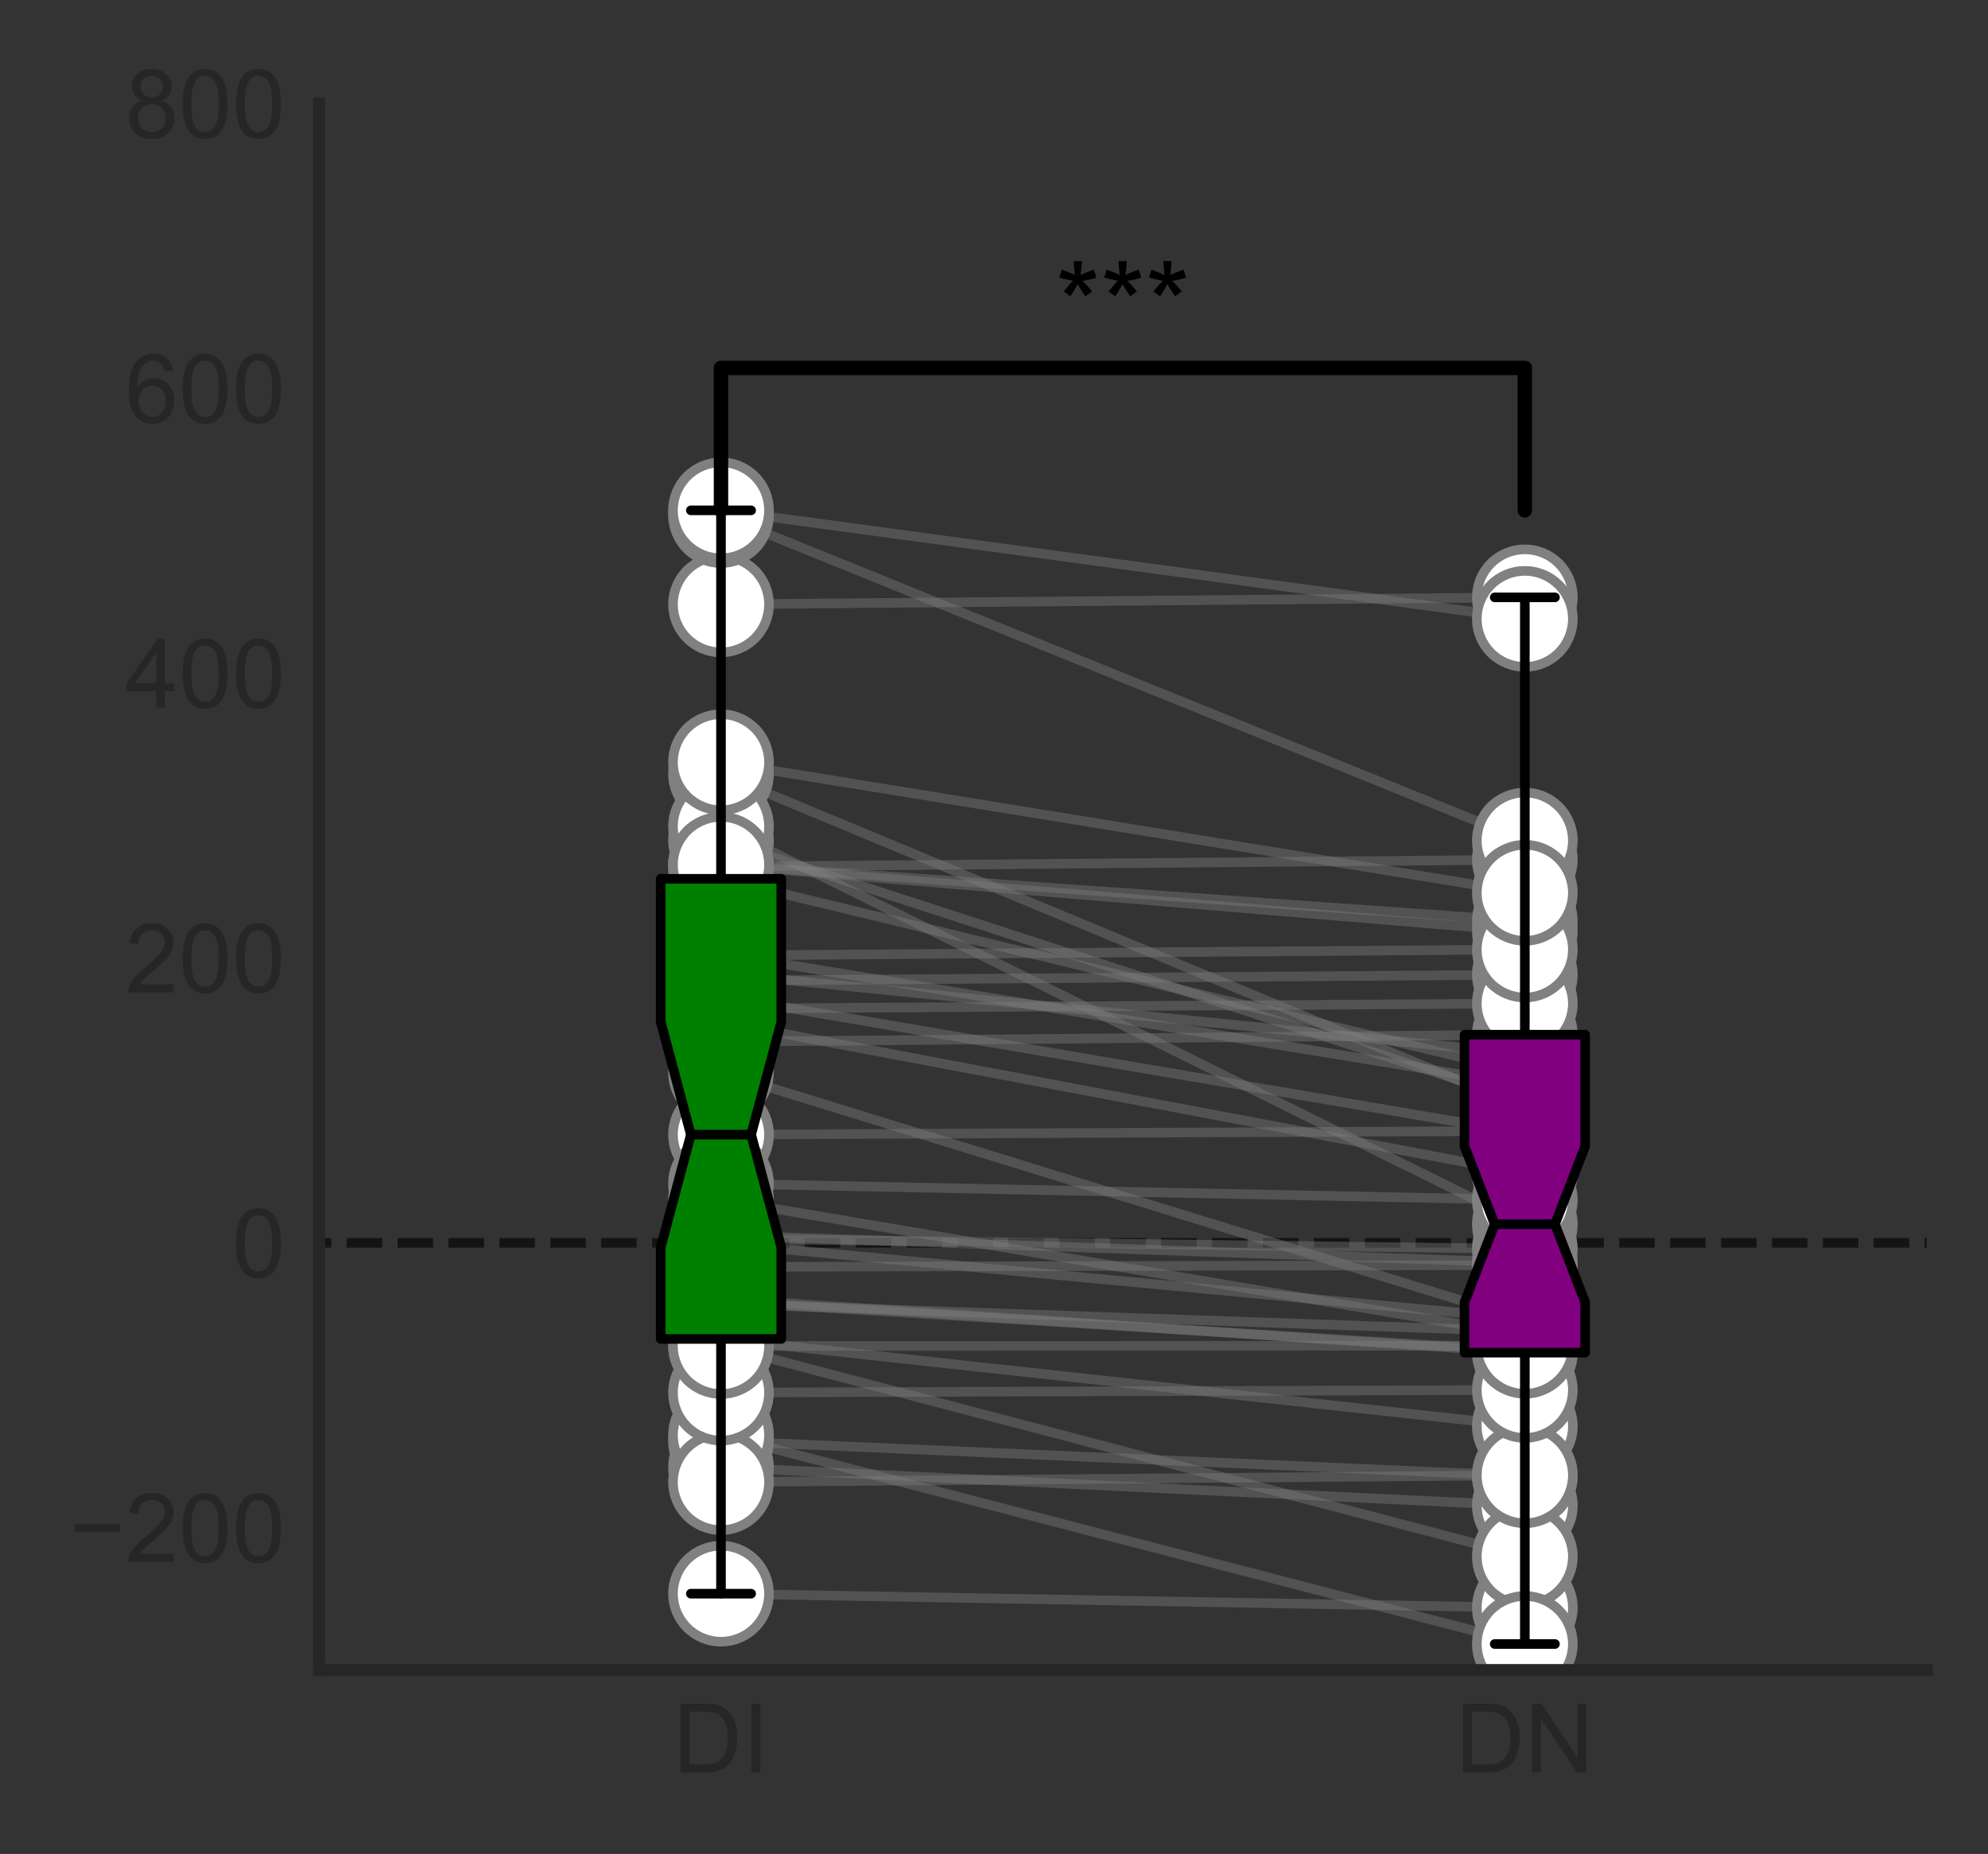 <?xml version="1.0" encoding="utf-8" standalone="no"?>
<!DOCTYPE svg PUBLIC "-//W3C//DTD SVG 1.1//EN"
  "http://www.w3.org/Graphics/SVG/1.1/DTD/svg11.dtd">
<!-- Created with matplotlib (http://matplotlib.org/) -->
<svg height="193pt" version="1.1" viewBox="0 0 207 193" width="207pt" xmlns="http://www.w3.org/2000/svg" xmlns:xlink="http://www.w3.org/1999/xlink">
 <rect x="0" y="0" width="207" height="193" fill="#333333" stroke="none"/>
 <defs>
  <style type="text/css">
*{stroke-linecap:butt;stroke-linejoin:round;}
  </style>
 </defs>
 <g id="figure_1">
  <g id="patch_1">
   <path d="M 0 193.704 
L 207.823 193.704 
L 207.823 0 
L 0 0 
z
" style="fill:none;opacity:0;"/>
  </g>
  <g id="axes_1">
   <g id="patch_2">
    <path d="M 33.223 173.859 
L 200.623 173.859 
L 200.623 10.779 
L 33.223 10.779 
z
" style="fill:none;"/>
   </g>
   <g id="LineCollection_1">
    <path clip-path="url(#p089d438489)" d="M -1 129.383 
L 208.823 129.383 
" style="fill:none;stroke:#000000;stroke-dasharray:3.7,1.6;stroke-dashoffset:0;stroke-opacity:0.6;"/>
   </g>
   <g id="line2d_1">
    <path clip-path="url(#p089d438489)" d="M 75.073 80.564 
L 158.773 115.333 
" style="fill:none;opacity:0.4;stroke:#808080;stroke-linecap:round;"/>
    <defs>
     <path d="M 0 5 
C 1.326 5 2.598 4.473 3.536 3.536 
C 4.473 2.598 5 1.326 5 0 
C 5 -1.326 4.473 -2.598 3.536 -3.536 
C 2.598 -4.473 1.326 -5 0 -5 
C -1.326 -5 -2.598 -4.473 -3.536 -3.536 
C -4.473 -2.598 -5 -1.326 -5 0 
C -5 1.326 -4.473 2.598 -3.536 3.536 
C -2.598 4.473 -1.326 5 0 5 
z
" id="me1d04a4ea1" style="stroke:#808080;"/>
    </defs>
    <g clip-path="url(#p089d438489)">
     <use style="fill:#ffffff;opacity:0.4;stroke:#808080;" x="75.073" xlink:href="#me1d04a4ea1" y="80.564"/>
     <use style="fill:#ffffff;opacity:0.4;stroke:#808080;" x="158.773" xlink:href="#me1d04a4ea1" y="115.333"/>
    </g>
   </g>
   <g id="line2d_2">
    <path clip-path="url(#p089d438489)" d="M 75.073 91.484 
L 158.773 111.67 
" style="fill:none;opacity:0.4;stroke:#808080;stroke-linecap:round;"/>
    <g clip-path="url(#p089d438489)">
     <use style="fill:#ffffff;opacity:0.4;stroke:#808080;" x="75.073" xlink:href="#me1d04a4ea1" y="91.484"/>
     <use style="fill:#ffffff;opacity:0.4;stroke:#808080;" x="158.773" xlink:href="#me1d04a4ea1" y="111.67"/>
    </g>
   </g>
   <g id="line2d_3">
    <path clip-path="url(#p089d438489)" d="M 75.073 87.478 
L 158.773 114.665 
" style="fill:none;opacity:0.4;stroke:#808080;stroke-linecap:round;"/>
    <g clip-path="url(#p089d438489)">
     <use style="fill:#ffffff;opacity:0.4;stroke:#808080;" x="75.073" xlink:href="#me1d04a4ea1" y="87.478"/>
     <use style="fill:#ffffff;opacity:0.4;stroke:#808080;" x="158.773" xlink:href="#me1d04a4ea1" y="114.665"/>
    </g>
   </g>
   <g id="line2d_4">
    <path clip-path="url(#p089d438489)" d="M 75.073 152.747 
L 158.773 156.742 
" style="fill:none;opacity:0.4;stroke:#808080;stroke-linecap:round;"/>
    <g clip-path="url(#p089d438489)">
     <use style="fill:#ffffff;opacity:0.4;stroke:#808080;" x="75.073" xlink:href="#me1d04a4ea1" y="152.747"/>
     <use style="fill:#ffffff;opacity:0.4;stroke:#808080;" x="158.773" xlink:href="#me1d04a4ea1" y="156.742"/>
    </g>
   </g>
   <g id="line2d_5">
    <path clip-path="url(#p089d438489)" d="M 75.073 128.949 
L 158.773 130.008 
" style="fill:none;opacity:0.4;stroke:#808080;stroke-linecap:round;"/>
    <g clip-path="url(#p089d438489)">
     <use style="fill:#ffffff;opacity:0.4;stroke:#808080;" x="75.073" xlink:href="#me1d04a4ea1" y="128.949"/>
     <use style="fill:#ffffff;opacity:0.4;stroke:#808080;" x="158.773" xlink:href="#me1d04a4ea1" y="130.008"/>
    </g>
   </g>
   <g id="line2d_6">
    <path clip-path="url(#p089d438489)" d="M 75.073 62.915 
L 158.773 62.187 
" style="fill:none;opacity:0.4;stroke:#808080;stroke-linecap:round;"/>
    <g clip-path="url(#p089d438489)">
     <use style="fill:#ffffff;opacity:0.4;stroke:#808080;" x="75.073" xlink:href="#me1d04a4ea1" y="62.915"/>
     <use style="fill:#ffffff;opacity:0.4;stroke:#808080;" x="158.773" xlink:href="#me1d04a4ea1" y="62.187"/>
    </g>
   </g>
   <g id="line2d_7">
    <path clip-path="url(#p089d438489)" d="M 75.073 150.009 
L 158.773 153.648 
" style="fill:none;opacity:0.4;stroke:#808080;stroke-linecap:round;"/>
    <g clip-path="url(#p089d438489)">
     <use style="fill:#ffffff;opacity:0.4;stroke:#808080;" x="75.073" xlink:href="#me1d04a4ea1" y="150.009"/>
     <use style="fill:#ffffff;opacity:0.4;stroke:#808080;" x="158.773" xlink:href="#me1d04a4ea1" y="153.648"/>
    </g>
   </g>
   <g id="line2d_8">
    <path clip-path="url(#p089d438489)" d="M 75.073 90.229 
L 158.773 89.5 
" style="fill:none;opacity:0.4;stroke:#808080;stroke-linecap:round;"/>
    <g clip-path="url(#p089d438489)">
     <use style="fill:#ffffff;opacity:0.4;stroke:#808080;" x="75.073" xlink:href="#me1d04a4ea1" y="90.229"/>
     <use style="fill:#ffffff;opacity:0.4;stroke:#808080;" x="158.773" xlink:href="#me1d04a4ea1" y="89.5"/>
    </g>
   </g>
   <g id="line2d_9">
    <path clip-path="url(#p089d438489)" d="M 75.073 135.211 
L 158.773 140.812 
" style="fill:none;opacity:0.4;stroke:#808080;stroke-linecap:round;"/>
    <g clip-path="url(#p089d438489)">
     <use style="fill:#ffffff;opacity:0.4;stroke:#808080;" x="75.073" xlink:href="#me1d04a4ea1" y="135.211"/>
     <use style="fill:#ffffff;opacity:0.4;stroke:#808080;" x="158.773" xlink:href="#me1d04a4ea1" y="140.812"/>
    </g>
   </g>
   <g id="line2d_10">
    <path clip-path="url(#p089d438489)" d="M 75.073 129.442 
L 158.773 137.301 
" style="fill:none;opacity:0.4;stroke:#808080;stroke-linecap:round;"/>
    <g clip-path="url(#p089d438489)">
     <use style="fill:#ffffff;opacity:0.4;stroke:#808080;" x="75.073" xlink:href="#me1d04a4ea1" y="129.442"/>
     <use style="fill:#ffffff;opacity:0.4;stroke:#808080;" x="158.773" xlink:href="#me1d04a4ea1" y="137.301"/>
    </g>
   </g>
   <g id="line2d_11">
    <path clip-path="url(#p089d438489)" d="M 75.073 101.344 
L 158.773 109.719 
" style="fill:none;opacity:0.4;stroke:#808080;stroke-linecap:round;"/>
    <g clip-path="url(#p089d438489)">
     <use style="fill:#ffffff;opacity:0.4;stroke:#808080;" x="75.073" xlink:href="#me1d04a4ea1" y="101.344"/>
     <use style="fill:#ffffff;opacity:0.4;stroke:#808080;" x="158.773" xlink:href="#me1d04a4ea1" y="109.719"/>
    </g>
   </g>
   <g id="line2d_12">
    <path clip-path="url(#p089d438489)" d="M 75.073 135.467 
L 158.773 140.639 
" style="fill:none;opacity:0.4;stroke:#808080;stroke-linecap:round;"/>
    <g clip-path="url(#p089d438489)">
     <use style="fill:#ffffff;opacity:0.4;stroke:#808080;" x="75.073" xlink:href="#me1d04a4ea1" y="135.467"/>
     <use style="fill:#ffffff;opacity:0.4;stroke:#808080;" x="158.773" xlink:href="#me1d04a4ea1" y="140.639"/>
    </g>
   </g>
   <g id="line2d_13">
    <path clip-path="url(#p089d438489)" d="M 75.073 102.091 
L 158.773 101.469 
" style="fill:none;opacity:0.4;stroke:#808080;stroke-linecap:round;"/>
    <g clip-path="url(#p089d438489)">
     <use style="fill:#ffffff;opacity:0.4;stroke:#808080;" x="75.073" xlink:href="#me1d04a4ea1" y="102.091"/>
     <use style="fill:#ffffff;opacity:0.4;stroke:#808080;" x="158.773" xlink:href="#me1d04a4ea1" y="101.469"/>
    </g>
   </g>
   <g id="line2d_14">
    <path clip-path="url(#p089d438489)" d="M 75.073 108.449 
L 158.773 107.714 
" style="fill:none;opacity:0.4;stroke:#808080;stroke-linecap:round;"/>
    <g clip-path="url(#p089d438489)">
     <use style="fill:#ffffff;opacity:0.4;stroke:#808080;" x="75.073" xlink:href="#me1d04a4ea1" y="108.449"/>
     <use style="fill:#ffffff;opacity:0.4;stroke:#808080;" x="158.773" xlink:href="#me1d04a4ea1" y="107.714"/>
    </g>
   </g>
   <g id="line2d_15">
    <path clip-path="url(#p089d438489)" d="M 75.073 90.009 
L 158.773 95.896 
" style="fill:none;opacity:0.4;stroke:#808080;stroke-linecap:round;"/>
    <g clip-path="url(#p089d438489)">
     <use style="fill:#ffffff;opacity:0.4;stroke:#808080;" x="75.073" xlink:href="#me1d04a4ea1" y="90.009"/>
     <use style="fill:#ffffff;opacity:0.4;stroke:#808080;" x="158.773" xlink:href="#me1d04a4ea1" y="95.896"/>
    </g>
   </g>
   <g id="line2d_16">
    <path clip-path="url(#p089d438489)" style="fill:none;opacity:0.4;stroke:#808080;stroke-linecap:round;"/>
    <g clip-path="url(#p089d438489)">
     <use style="fill:#ffffff;opacity:0.4;stroke:#808080;" x="75.073" xlink:href="#me1d04a4ea1" y="238.63"/>
     <use style="fill:#ffffff;opacity:0.4;stroke:#808080;" x="158.773" xlink:href="#me1d04a4ea1" y="258.446"/>
    </g>
   </g>
   <g id="line2d_17">
    <path clip-path="url(#p089d438489)" d="M 75.073 99.299 
L 158.773 112.957 
" style="fill:none;opacity:0.4;stroke:#808080;stroke-linecap:round;"/>
    <g clip-path="url(#p089d438489)">
     <use style="fill:#ffffff;opacity:0.4;stroke:#808080;" x="75.073" xlink:href="#me1d04a4ea1" y="99.299"/>
     <use style="fill:#ffffff;opacity:0.4;stroke:#808080;" x="158.773" xlink:href="#me1d04a4ea1" y="112.957"/>
    </g>
   </g>
   <g id="line2d_18">
    <path clip-path="url(#p089d438489)" d="M 75.073 86.028 
L 158.773 127.449 
" style="fill:none;opacity:0.4;stroke:#808080;stroke-linecap:round;"/>
    <g clip-path="url(#p089d438489)">
     <use style="fill:#ffffff;opacity:0.4;stroke:#808080;" x="75.073" xlink:href="#me1d04a4ea1" y="86.028"/>
     <use style="fill:#ffffff;opacity:0.4;stroke:#808080;" x="158.773" xlink:href="#me1d04a4ea1" y="127.449"/>
    </g>
   </g>
   <g id="line2d_19">
    <path clip-path="url(#p089d438489)" d="M 75.073 118.117 
L 158.773 117.738 
" style="fill:none;opacity:0.4;stroke:#808080;stroke-linecap:round;"/>
    <g clip-path="url(#p089d438489)">
     <use style="fill:#ffffff;opacity:0.4;stroke:#808080;" x="75.073" xlink:href="#me1d04a4ea1" y="118.117"/>
     <use style="fill:#ffffff;opacity:0.4;stroke:#808080;" x="158.773" xlink:href="#me1d04a4ea1" y="117.738"/>
    </g>
   </g>
   <g id="line2d_20">
    <path clip-path="url(#p089d438489)" d="M 75.073 128.581 
L 158.773 131.446 
" style="fill:none;opacity:0.4;stroke:#808080;stroke-linecap:round;"/>
    <g clip-path="url(#p089d438489)">
     <use style="fill:#ffffff;opacity:0.4;stroke:#808080;" x="75.073" xlink:href="#me1d04a4ea1" y="128.581"/>
     <use style="fill:#ffffff;opacity:0.4;stroke:#808080;" x="158.773" xlink:href="#me1d04a4ea1" y="131.446"/>
    </g>
   </g>
   <g id="line2d_21">
    <path clip-path="url(#p089d438489)" d="M 75.073 165.907 
L 158.773 167.36 
" style="fill:none;opacity:0.4;stroke:#808080;stroke-linecap:round;"/>
    <g clip-path="url(#p089d438489)">
     <use style="fill:#ffffff;opacity:0.4;stroke:#808080;" x="75.073" xlink:href="#me1d04a4ea1" y="165.907"/>
     <use style="fill:#ffffff;opacity:0.4;stroke:#808080;" x="158.773" xlink:href="#me1d04a4ea1" y="167.36"/>
    </g>
   </g>
   <g id="line2d_22">
    <path clip-path="url(#p089d438489)" style="fill:none;opacity:0.4;stroke:#808080;stroke-linecap:round;"/>
    <g clip-path="url(#p089d438489)">
     <use style="fill:#ffffff;opacity:0.4;stroke:#808080;" x="75.073" xlink:href="#me1d04a4ea1" y="213.345"/>
     <use style="fill:#ffffff;opacity:0.4;stroke:#808080;" x="158.773" xlink:href="#me1d04a4ea1" y="219.98"/>
    </g>
   </g>
   <g id="line2d_23">
    <path clip-path="url(#p089d438489)" d="M 75.073 140.075 
L 158.773 162.043 
" style="fill:none;opacity:0.4;stroke:#808080;stroke-linecap:round;"/>
    <g clip-path="url(#p089d438489)">
     <use style="fill:#ffffff;opacity:0.4;stroke:#808080;" x="75.073" xlink:href="#me1d04a4ea1" y="140.075"/>
     <use style="fill:#ffffff;opacity:0.4;stroke:#808080;" x="158.773" xlink:href="#me1d04a4ea1" y="162.043"/>
    </g>
   </g>
   <g id="line2d_24">
    <path clip-path="url(#p089d438489)" d="M 75.073 90.034 
L 158.773 96.959 
" style="fill:none;opacity:0.4;stroke:#808080;stroke-linecap:round;"/>
    <g clip-path="url(#p089d438489)">
     <use style="fill:#ffffff;opacity:0.4;stroke:#808080;" x="75.073" xlink:href="#me1d04a4ea1" y="90.034"/>
     <use style="fill:#ffffff;opacity:0.4;stroke:#808080;" x="158.773" xlink:href="#me1d04a4ea1" y="96.959"/>
    </g>
   </g>
   <g id="line2d_25">
    <path clip-path="url(#p089d438489)" d="M 75.073 131.888 
L 158.773 131.701 
" style="fill:none;opacity:0.4;stroke:#808080;stroke-linecap:round;"/>
    <g clip-path="url(#p089d438489)">
     <use style="fill:#ffffff;opacity:0.4;stroke:#808080;" x="75.073" xlink:href="#me1d04a4ea1" y="131.888"/>
     <use style="fill:#ffffff;opacity:0.4;stroke:#808080;" x="158.773" xlink:href="#me1d04a4ea1" y="131.701"/>
    </g>
   </g>
   <g id="line2d_26">
    <path clip-path="url(#p089d438489)" d="M 75.073 135.733 
L 158.773 138.604 
" style="fill:none;opacity:0.4;stroke:#808080;stroke-linecap:round;"/>
    <g clip-path="url(#p089d438489)">
     <use style="fill:#ffffff;opacity:0.4;stroke:#808080;" x="75.073" xlink:href="#me1d04a4ea1" y="135.733"/>
     <use style="fill:#ffffff;opacity:0.4;stroke:#808080;" x="158.773" xlink:href="#me1d04a4ea1" y="138.604"/>
    </g>
   </g>
   <g id="line2d_27">
    <path clip-path="url(#p089d438489)" d="M 75.073 105.003 
L 158.773 104.466 
" style="fill:none;opacity:0.4;stroke:#808080;stroke-linecap:round;"/>
    <g clip-path="url(#p089d438489)">
     <use style="fill:#ffffff;opacity:0.4;stroke:#808080;" x="75.073" xlink:href="#me1d04a4ea1" y="105.003"/>
     <use style="fill:#ffffff;opacity:0.4;stroke:#808080;" x="158.773" xlink:href="#me1d04a4ea1" y="104.466"/>
    </g>
   </g>
   <g id="line2d_28">
    <path clip-path="url(#p089d438489)" d="M 75.073 139.389 
L 158.773 148.48 
" style="fill:none;opacity:0.4;stroke:#808080;stroke-linecap:round;"/>
    <g clip-path="url(#p089d438489)">
     <use style="fill:#ffffff;opacity:0.4;stroke:#808080;" x="75.073" xlink:href="#me1d04a4ea1" y="139.389"/>
     <use style="fill:#ffffff;opacity:0.4;stroke:#808080;" x="158.773" xlink:href="#me1d04a4ea1" y="148.48"/>
    </g>
   </g>
   <g id="line2d_29">
    <path clip-path="url(#p089d438489)" d="M 75.073 106.379 
L 158.773 122.156 
" style="fill:none;opacity:0.4;stroke:#808080;stroke-linecap:round;"/>
    <g clip-path="url(#p089d438489)">
     <use style="fill:#ffffff;opacity:0.4;stroke:#808080;" x="75.073" xlink:href="#me1d04a4ea1" y="106.379"/>
     <use style="fill:#ffffff;opacity:0.4;stroke:#808080;" x="158.773" xlink:href="#me1d04a4ea1" y="122.156"/>
    </g>
   </g>
   <g id="line2d_30">
    <path clip-path="url(#p089d438489)" d="M 75.073 149.399 
L 158.773 171.147 
" style="fill:none;opacity:0.4;stroke:#808080;stroke-linecap:round;"/>
    <g clip-path="url(#p089d438489)">
     <use style="fill:#ffffff;opacity:0.4;stroke:#808080;" x="75.073" xlink:href="#me1d04a4ea1" y="149.399"/>
     <use style="fill:#ffffff;opacity:0.4;stroke:#808080;" x="158.773" xlink:href="#me1d04a4ea1" y="171.147"/>
    </g>
   </g>
   <g id="line2d_31">
    <path clip-path="url(#p089d438489)" d="M 75.073 103.745 
L 158.773 117.978 
" style="fill:none;opacity:0.4;stroke:#808080;stroke-linecap:round;"/>
    <g clip-path="url(#p089d438489)">
     <use style="fill:#ffffff;opacity:0.4;stroke:#808080;" x="75.073" xlink:href="#me1d04a4ea1" y="103.745"/>
     <use style="fill:#ffffff;opacity:0.4;stroke:#808080;" x="158.773" xlink:href="#me1d04a4ea1" y="117.978"/>
    </g>
   </g>
   <g id="line2d_32">
    <path clip-path="url(#p089d438489)" d="M 75.073 53.616 
L 158.773 87.506 
" style="fill:none;opacity:0.4;stroke:#808080;stroke-linecap:round;"/>
    <g clip-path="url(#p089d438489)">
     <use style="fill:#ffffff;opacity:0.4;stroke:#808080;" x="75.073" xlink:href="#me1d04a4ea1" y="53.616"/>
     <use style="fill:#ffffff;opacity:0.4;stroke:#808080;" x="158.773" xlink:href="#me1d04a4ea1" y="87.506"/>
    </g>
   </g>
   <g id="line2d_33">
    <path clip-path="url(#p089d438489)" d="M 75.073 154.294 
L 158.773 153.578 
" style="fill:none;opacity:0.4;stroke:#808080;stroke-linecap:round;"/>
    <g clip-path="url(#p089d438489)">
     <use style="fill:#ffffff;opacity:0.4;stroke:#808080;" x="75.073" xlink:href="#me1d04a4ea1" y="154.294"/>
     <use style="fill:#ffffff;opacity:0.4;stroke:#808080;" x="158.773" xlink:href="#me1d04a4ea1" y="153.578"/>
    </g>
   </g>
   <g id="line2d_34">
    <path clip-path="url(#p089d438489)" d="M 75.073 124.899 
L 158.773 138.985 
" style="fill:none;opacity:0.4;stroke:#808080;stroke-linecap:round;"/>
    <g clip-path="url(#p089d438489)">
     <use style="fill:#ffffff;opacity:0.4;stroke:#808080;" x="75.073" xlink:href="#me1d04a4ea1" y="124.899"/>
     <use style="fill:#ffffff;opacity:0.4;stroke:#808080;" x="158.773" xlink:href="#me1d04a4ea1" y="138.985"/>
    </g>
   </g>
   <g id="line2d_35">
    <path clip-path="url(#p089d438489)" d="M 75.073 144.973 
L 158.773 144.694 
" style="fill:none;opacity:0.4;stroke:#808080;stroke-linecap:round;"/>
    <g clip-path="url(#p089d438489)">
     <use style="fill:#ffffff;opacity:0.4;stroke:#808080;" x="75.073" xlink:href="#me1d04a4ea1" y="144.973"/>
     <use style="fill:#ffffff;opacity:0.4;stroke:#808080;" x="158.773" xlink:href="#me1d04a4ea1" y="144.694"/>
    </g>
   </g>
   <g id="line2d_36">
    <path clip-path="url(#p089d438489)" d="M 75.073 111.648 
L 158.773 137.43 
" style="fill:none;opacity:0.4;stroke:#808080;stroke-linecap:round;"/>
    <g clip-path="url(#p089d438489)">
     <use style="fill:#ffffff;opacity:0.4;stroke:#808080;" x="75.073" xlink:href="#me1d04a4ea1" y="111.648"/>
     <use style="fill:#ffffff;opacity:0.4;stroke:#808080;" x="158.773" xlink:href="#me1d04a4ea1" y="137.43"/>
    </g>
   </g>
   <g id="line2d_37">
    <path clip-path="url(#p089d438489)" d="M 75.073 99.47 
L 158.773 98.848 
" style="fill:none;opacity:0.4;stroke:#808080;stroke-linecap:round;"/>
    <g clip-path="url(#p089d438489)">
     <use style="fill:#ffffff;opacity:0.4;stroke:#808080;" x="75.073" xlink:href="#me1d04a4ea1" y="99.47"/>
     <use style="fill:#ffffff;opacity:0.4;stroke:#808080;" x="158.773" xlink:href="#me1d04a4ea1" y="98.848"/>
    </g>
   </g>
   <g id="line2d_38">
    <path clip-path="url(#p089d438489)" d="M 75.073 123.213 
L 158.773 124.908 
" style="fill:none;opacity:0.4;stroke:#808080;stroke-linecap:round;"/>
    <g clip-path="url(#p089d438489)">
     <use style="fill:#ffffff;opacity:0.4;stroke:#808080;" x="75.073" xlink:href="#me1d04a4ea1" y="123.213"/>
     <use style="fill:#ffffff;opacity:0.4;stroke:#808080;" x="158.773" xlink:href="#me1d04a4ea1" y="124.908"/>
    </g>
   </g>
   <g id="line2d_39">
    <path clip-path="url(#p089d438489)" d="M 75.073 79.351 
L 158.773 92.943 
" style="fill:none;opacity:0.4;stroke:#808080;stroke-linecap:round;"/>
    <g clip-path="url(#p089d438489)">
     <use style="fill:#ffffff;opacity:0.4;stroke:#808080;" x="75.073" xlink:href="#me1d04a4ea1" y="79.351"/>
     <use style="fill:#ffffff;opacity:0.4;stroke:#808080;" x="158.773" xlink:href="#me1d04a4ea1" y="92.943"/>
    </g>
   </g>
   <g id="line2d_40">
    <path clip-path="url(#p089d438489)" d="M 75.073 140.123 
L 158.773 140.095 
" style="fill:none;opacity:0.4;stroke:#808080;stroke-linecap:round;"/>
    <g clip-path="url(#p089d438489)">
     <use style="fill:#ffffff;opacity:0.4;stroke:#808080;" x="75.073" xlink:href="#me1d04a4ea1" y="140.123"/>
     <use style="fill:#ffffff;opacity:0.4;stroke:#808080;" x="158.773" xlink:href="#me1d04a4ea1" y="140.095"/>
    </g>
   </g>
   <g id="line2d_41">
    <path clip-path="url(#p089d438489)" d="M 75.073 53.128 
L 158.773 64.427 
" style="fill:none;opacity:0.4;stroke:#808080;stroke-linecap:round;"/>
    <g clip-path="url(#p089d438489)">
     <use style="fill:#ffffff;opacity:0.4;stroke:#808080;" x="75.073" xlink:href="#me1d04a4ea1" y="53.128"/>
     <use style="fill:#ffffff;opacity:0.4;stroke:#808080;" x="158.773" xlink:href="#me1d04a4ea1" y="64.427"/>
    </g>
   </g>
   <g id="line2d_42">
    <path clip-path="url(#p089d438489)" d="M 75.073 139.389 
L 75.073 165.907 
" style="fill:none;stroke:#000000;stroke-linecap:round;"/>
   </g>
   <g id="line2d_43">
    <path clip-path="url(#p089d438489)" d="M 75.073 91.484 
L 75.073 53.128 
" style="fill:none;stroke:#000000;stroke-linecap:round;"/>
   </g>
   <g id="line2d_44">
    <path clip-path="url(#p089d438489)" d="M 71.935 165.907 
L 78.212 165.907 
" style="fill:none;stroke:#000000;stroke-linecap:round;"/>
   </g>
   <g id="line2d_45">
    <path clip-path="url(#p089d438489)" d="M 71.935 53.128 
L 78.212 53.128 
" style="fill:none;stroke:#000000;stroke-linecap:round;"/>
   </g>
   <g id="line2d_46">
    <defs>
     <path d="M 0 3 
C 0.796 3 1.559 2.684 2.121 2.121 
C 2.684 1.559 3 0.796 3 0 
C 3 -0.796 2.684 -1.559 2.121 -2.121 
C 1.559 -2.684 0.796 -3 0 -3 
C -0.796 -3 -1.559 -2.684 -2.121 -2.121 
C -2.684 -1.559 -3 -0.796 -3 0 
C -3 0.796 -2.684 1.559 -2.121 2.121 
C -1.559 2.684 -0.796 3 0 3 
z
" id="m15805c69b7" style="stroke:#000000;"/>
    </defs>
    <g clip-path="url(#p089d438489)">
     <use style="fill:none;stroke:#000000;" x="75.073" xlink:href="#m15805c69b7" y="238.63"/>
     <use style="fill:none;stroke:#000000;" x="75.073" xlink:href="#m15805c69b7" y="213.345"/>
    </g>
   </g>
   <g id="line2d_47">
    <path clip-path="url(#p089d438489)" d="M 158.773 140.812 
L 158.773 171.147 
" style="fill:none;stroke:#000000;stroke-linecap:round;"/>
   </g>
   <g id="line2d_48">
    <path clip-path="url(#p089d438489)" d="M 158.773 107.714 
L 158.773 62.187 
" style="fill:none;stroke:#000000;stroke-linecap:round;"/>
   </g>
   <g id="line2d_49">
    <path clip-path="url(#p089d438489)" d="M 155.635 171.147 
L 161.912 171.147 
" style="fill:none;stroke:#000000;stroke-linecap:round;"/>
   </g>
   <g id="line2d_50">
    <path clip-path="url(#p089d438489)" d="M 155.635 62.187 
L 161.912 62.187 
" style="fill:none;stroke:#000000;stroke-linecap:round;"/>
   </g>
   <g id="line2d_51">
    <g clip-path="url(#p089d438489)">
     <use style="fill:none;stroke:#000000;" x="158.773" xlink:href="#m15805c69b7" y="258.446"/>
     <use style="fill:none;stroke:#000000;" x="158.773" xlink:href="#m15805c69b7" y="219.98"/>
    </g>
   </g>
   <g id="line2d_52">
    <path clip-path="url(#p089d438489)" d="M 75.073 53.128 
L 75.073 38.303 
L 158.773 38.303 
L 158.773 53.128 
" style="fill:none;stroke:#000000;stroke-linecap:round;stroke-width:1.5;"/>
   </g>
   <g id="patch_3">
    <path clip-path="url(#p089d438489)" d="M 68.796 139.389 
L 81.351 139.389 
L 81.351 129.863 
L 78.212 118.117 
L 81.351 106.371 
L 81.351 91.484 
L 68.796 91.484 
L 68.796 106.371 
L 71.935 118.117 
L 68.796 129.863 
L 68.796 139.389 
z
" style="fill:#008000;stroke:#000000;stroke-linejoin:miter;"/>
   </g>
   <g id="patch_4">
    <path clip-path="url(#p089d438489)" d="M 152.496 140.812 
L 165.051 140.812 
L 165.051 135.564 
L 161.912 127.449 
L 165.051 119.333 
L 165.051 107.714 
L 152.496 107.714 
L 152.496 119.333 
L 155.635 127.449 
L 152.496 135.564 
L 152.496 140.812 
z
" style="fill:#800080;stroke:#000000;stroke-linejoin:miter;"/>
   </g>
   <g id="line2d_53">
    <path clip-path="url(#p089d438489)" d="M 71.935 118.117 
L 78.212 118.117 
" style="fill:none;stroke:#000000;stroke-linecap:round;"/>
   </g>
   <g id="line2d_54">
    <path clip-path="url(#p089d438489)" d="M 155.635 127.449 
L 161.912 127.449 
" style="fill:none;stroke:#000000;stroke-linecap:round;"/>
   </g>
   <g id="patch_5">
    <path d="M 33.223 173.859 
L 33.223 10.779 
" style="fill:none;stroke:#262626;stroke-linecap:square;stroke-linejoin:miter;stroke-width:1.25;"/>
   </g>
   <g id="patch_6">
    <path d="M 33.223 173.859 
L 200.623 173.859 
" style="fill:none;stroke:#262626;stroke-linecap:square;stroke-linejoin:miter;stroke-width:1.25;"/>
   </g>
   <g id="matplotlib.axis_1">
    <g id="xtick_1">
     <g id="line2d_55"/>
     <g id="text_1">
      <!-- DI -->
      <defs>
       <path d="M 7.719 0 
L 7.719 71.578 
L 32.375 71.578 
Q 40.719 71.578 45.125 70.562 
Q 51.266 69.141 55.609 65.438 
Q 61.281 60.641 64.078 53.188 
Q 66.891 45.75 66.891 36.188 
Q 66.891 28.031 64.984 21.734 
Q 63.094 15.438 60.109 11.297 
Q 57.125 7.172 53.578 4.797 
Q 50.047 2.438 45.047 1.219 
Q 40.047 0 33.547 0 
z
M 17.188 8.453 
L 32.469 8.453 
Q 39.547 8.453 43.578 9.766 
Q 47.609 11.078 50 13.484 
Q 53.375 16.844 55.25 22.531 
Q 57.125 28.219 57.125 36.328 
Q 57.125 47.562 53.438 53.594 
Q 49.75 59.625 44.484 61.672 
Q 40.672 63.141 32.234 63.141 
L 17.188 63.141 
z
" id="ArialMT-44"/>
       <path d="M 9.328 0 
L 9.328 71.578 
L 18.797 71.578 
L 18.797 0 
z
" id="ArialMT-49"/>
      </defs>
      <g style="fill:#262626;" transform="translate(70.073 184.517)scale(0.1 -0.1)">
       <use xlink:href="#ArialMT-44"/>
       <use x="72.217" xlink:href="#ArialMT-49"/>
      </g>
     </g>
    </g>
    <g id="xtick_2">
     <g id="line2d_56"/>
     <g id="text_2">
      <!-- DN -->
      <defs>
       <path d="M 7.625 0 
L 7.625 71.578 
L 17.328 71.578 
L 54.938 15.375 
L 54.938 71.578 
L 64.016 71.578 
L 64.016 0 
L 54.297 0 
L 16.703 56.25 
L 16.703 0 
z
" id="ArialMT-4e"/>
      </defs>
      <g style="fill:#262626;" transform="translate(151.552 184.517)scale(0.1 -0.1)">
       <use xlink:href="#ArialMT-44"/>
       <use x="72.217" xlink:href="#ArialMT-4e"/>
      </g>
     </g>
    </g>
   </g>
   <g id="matplotlib.axis_2">
    <g id="ytick_1">
     <g id="line2d_57"/>
     <g id="text_3">
      <!-- −200 -->
      <defs>
       <path d="M 52.828 31.203 
L 5.562 31.203 
L 5.562 39.406 
L 52.828 39.406 
z
" id="ArialMT-2212"/>
       <path d="M 50.344 8.453 
L 50.344 0 
L 3.031 0 
Q 2.938 3.172 4.047 6.109 
Q 5.859 10.938 9.828 15.625 
Q 13.812 20.312 21.344 26.469 
Q 33.016 36.031 37.109 41.625 
Q 41.219 47.219 41.219 52.203 
Q 41.219 57.422 37.469 61 
Q 33.734 64.594 27.734 64.594 
Q 21.391 64.594 17.578 60.781 
Q 13.766 56.984 13.719 50.25 
L 4.688 51.172 
Q 5.609 61.281 11.656 66.578 
Q 17.719 71.875 27.938 71.875 
Q 38.234 71.875 44.234 66.156 
Q 50.25 60.453 50.25 52 
Q 50.25 47.703 48.484 43.547 
Q 46.734 39.406 42.656 34.812 
Q 38.578 30.219 29.109 22.219 
Q 21.188 15.578 18.938 13.203 
Q 16.703 10.844 15.234 8.453 
z
" id="ArialMT-32"/>
       <path d="M 4.156 35.297 
Q 4.156 48 6.766 55.734 
Q 9.375 63.484 14.516 67.672 
Q 19.672 71.875 27.484 71.875 
Q 33.25 71.875 37.594 69.547 
Q 41.938 67.234 44.766 62.859 
Q 47.609 58.5 49.219 52.219 
Q 50.828 45.953 50.828 35.297 
Q 50.828 22.703 48.234 14.969 
Q 45.656 7.234 40.5 3 
Q 35.359 -1.219 27.484 -1.219 
Q 17.141 -1.219 11.234 6.203 
Q 4.156 15.141 4.156 35.297 
z
M 13.188 35.297 
Q 13.188 17.672 17.312 11.828 
Q 21.438 6 27.484 6 
Q 33.547 6 37.672 11.859 
Q 41.797 17.719 41.797 35.297 
Q 41.797 52.984 37.672 58.781 
Q 33.547 64.594 27.391 64.594 
Q 21.344 64.594 17.719 59.469 
Q 13.188 52.938 13.188 35.297 
z
" id="ArialMT-30"/>
      </defs>
      <g style="fill:#262626;" transform="translate(7.2 162.612)scale(0.1 -0.1)">
       <use xlink:href="#ArialMT-2212"/>
       <use x="58.398" xlink:href="#ArialMT-32"/>
       <use x="114.014" xlink:href="#ArialMT-30"/>
       <use x="169.629" xlink:href="#ArialMT-30"/>
      </g>
     </g>
    </g>
    <g id="ytick_2">
     <g id="line2d_58"/>
     <g id="text_4">
      <!-- 0 -->
      <g style="fill:#262626;" transform="translate(24.163 132.961)scale(0.1 -0.1)">
       <use xlink:href="#ArialMT-30"/>
      </g>
     </g>
    </g>
    <g id="ytick_3">
     <g id="line2d_59"/>
     <g id="text_5">
      <!-- 200 -->
      <g style="fill:#262626;" transform="translate(13.041 103.311)scale(0.1 -0.1)">
       <use xlink:href="#ArialMT-32"/>
       <use x="55.615" xlink:href="#ArialMT-30"/>
       <use x="111.23" xlink:href="#ArialMT-30"/>
      </g>
     </g>
    </g>
    <g id="ytick_4">
     <g id="line2d_60"/>
     <g id="text_6">
      <!-- 400 -->
      <defs>
       <path d="M 32.328 0 
L 32.328 17.141 
L 1.266 17.141 
L 1.266 25.203 
L 33.938 71.578 
L 41.109 71.578 
L 41.109 25.203 
L 50.781 25.203 
L 50.781 17.141 
L 41.109 17.141 
L 41.109 0 
z
M 32.328 25.203 
L 32.328 57.469 
L 9.906 25.203 
z
" id="ArialMT-34"/>
      </defs>
      <g style="fill:#262626;" transform="translate(13.041 73.66)scale(0.1 -0.1)">
       <use xlink:href="#ArialMT-34"/>
       <use x="55.615" xlink:href="#ArialMT-30"/>
       <use x="111.23" xlink:href="#ArialMT-30"/>
      </g>
     </g>
    </g>
    <g id="ytick_5">
     <g id="line2d_61"/>
     <g id="text_7">
      <!-- 600 -->
      <defs>
       <path d="M 49.75 54.047 
L 41.016 53.375 
Q 39.844 58.547 37.703 60.891 
Q 34.125 64.656 28.906 64.656 
Q 24.703 64.656 21.531 62.312 
Q 17.391 59.281 14.984 53.469 
Q 12.594 47.656 12.5 36.922 
Q 15.672 41.75 20.266 44.094 
Q 24.859 46.438 29.891 46.438 
Q 38.672 46.438 44.844 39.969 
Q 51.031 33.5 51.031 23.25 
Q 51.031 16.5 48.125 10.719 
Q 45.219 4.938 40.141 1.859 
Q 35.062 -1.219 28.609 -1.219 
Q 17.625 -1.219 10.688 6.859 
Q 3.766 14.938 3.766 33.5 
Q 3.766 54.25 11.422 63.672 
Q 18.109 71.875 29.438 71.875 
Q 37.891 71.875 43.281 67.141 
Q 48.688 62.406 49.75 54.047 
z
M 13.875 23.188 
Q 13.875 18.656 15.797 14.5 
Q 17.719 10.359 21.188 8.172 
Q 24.656 6 28.469 6 
Q 34.031 6 38.031 10.484 
Q 42.047 14.984 42.047 22.703 
Q 42.047 30.125 38.078 34.391 
Q 34.125 38.672 28.125 38.672 
Q 22.172 38.672 18.016 34.391 
Q 13.875 30.125 13.875 23.188 
z
" id="ArialMT-36"/>
      </defs>
      <g style="fill:#262626;" transform="translate(13.041 44.009)scale(0.1 -0.1)">
       <use xlink:href="#ArialMT-36"/>
       <use x="55.615" xlink:href="#ArialMT-30"/>
       <use x="111.23" xlink:href="#ArialMT-30"/>
      </g>
     </g>
    </g>
    <g id="ytick_6">
     <g id="line2d_62"/>
     <g id="text_8">
      <!-- 800 -->
      <defs>
       <path d="M 17.672 38.812 
Q 12.203 40.828 9.562 44.531 
Q 6.938 48.25 6.938 53.422 
Q 6.938 61.234 12.547 66.547 
Q 18.172 71.875 27.484 71.875 
Q 36.859 71.875 42.578 66.422 
Q 48.297 60.984 48.297 53.172 
Q 48.297 48.188 45.672 44.5 
Q 43.062 40.828 37.75 38.812 
Q 44.344 36.672 47.781 31.875 
Q 51.219 27.094 51.219 20.453 
Q 51.219 11.281 44.719 5.031 
Q 38.234 -1.219 27.641 -1.219 
Q 17.047 -1.219 10.547 5.047 
Q 4.047 11.328 4.047 20.703 
Q 4.047 27.688 7.594 32.391 
Q 11.141 37.109 17.672 38.812 
z
M 15.922 53.719 
Q 15.922 48.641 19.188 45.406 
Q 22.469 42.188 27.688 42.188 
Q 32.766 42.188 36.016 45.375 
Q 39.266 48.578 39.266 53.219 
Q 39.266 58.062 35.906 61.359 
Q 32.562 64.656 27.594 64.656 
Q 22.562 64.656 19.234 61.422 
Q 15.922 58.203 15.922 53.719 
z
M 13.094 20.656 
Q 13.094 16.891 14.875 13.375 
Q 16.656 9.859 20.172 7.922 
Q 23.688 6 27.734 6 
Q 34.031 6 38.125 10.047 
Q 42.234 14.109 42.234 20.359 
Q 42.234 26.703 38.016 30.859 
Q 33.797 35.016 27.438 35.016 
Q 21.234 35.016 17.156 30.906 
Q 13.094 26.812 13.094 20.656 
z
" id="ArialMT-38"/>
      </defs>
      <g style="fill:#262626;" transform="translate(13.041 14.358)scale(0.1 -0.1)">
       <use xlink:href="#ArialMT-38"/>
       <use x="55.615" xlink:href="#ArialMT-30"/>
       <use x="111.23" xlink:href="#ArialMT-30"/>
      </g>
     </g>
    </g>
   </g>
   <g id="text_9">
    <!-- *** -->
    <defs>
     <path d="M 3.125 58.453 
L 5.375 65.375 
Q 13.141 62.641 16.656 60.641 
Q 15.719 69.484 15.672 72.797 
L 22.75 72.797 
Q 22.609 67.969 21.625 60.688 
Q 26.656 63.234 33.156 65.375 
L 35.406 58.453 
Q 29.203 56.391 23.25 55.719 
Q 26.219 53.125 31.641 46.484 
L 25.781 42.328 
Q 22.953 46.188 19.094 52.828 
Q 15.484 45.953 12.75 42.328 
L 6.984 46.484 
Q 12.641 53.469 15.094 55.719 
Q 8.797 56.938 3.125 58.453 
z
" id="ArialMT-2a"/>
    </defs>
    <g transform="translate(109.918 35.918)scale(0.12 -0.12)">
     <use xlink:href="#ArialMT-2a"/>
     <use x="38.916" xlink:href="#ArialMT-2a"/>
     <use x="77.832" xlink:href="#ArialMT-2a"/>
    </g>
   </g>
  </g>
 </g>
 <defs>
  <clipPath id="p089d438489">
   <rect height="163.08" width="167.4" x="33.223" y="10.779"/>
  </clipPath>
 </defs>
</svg>
